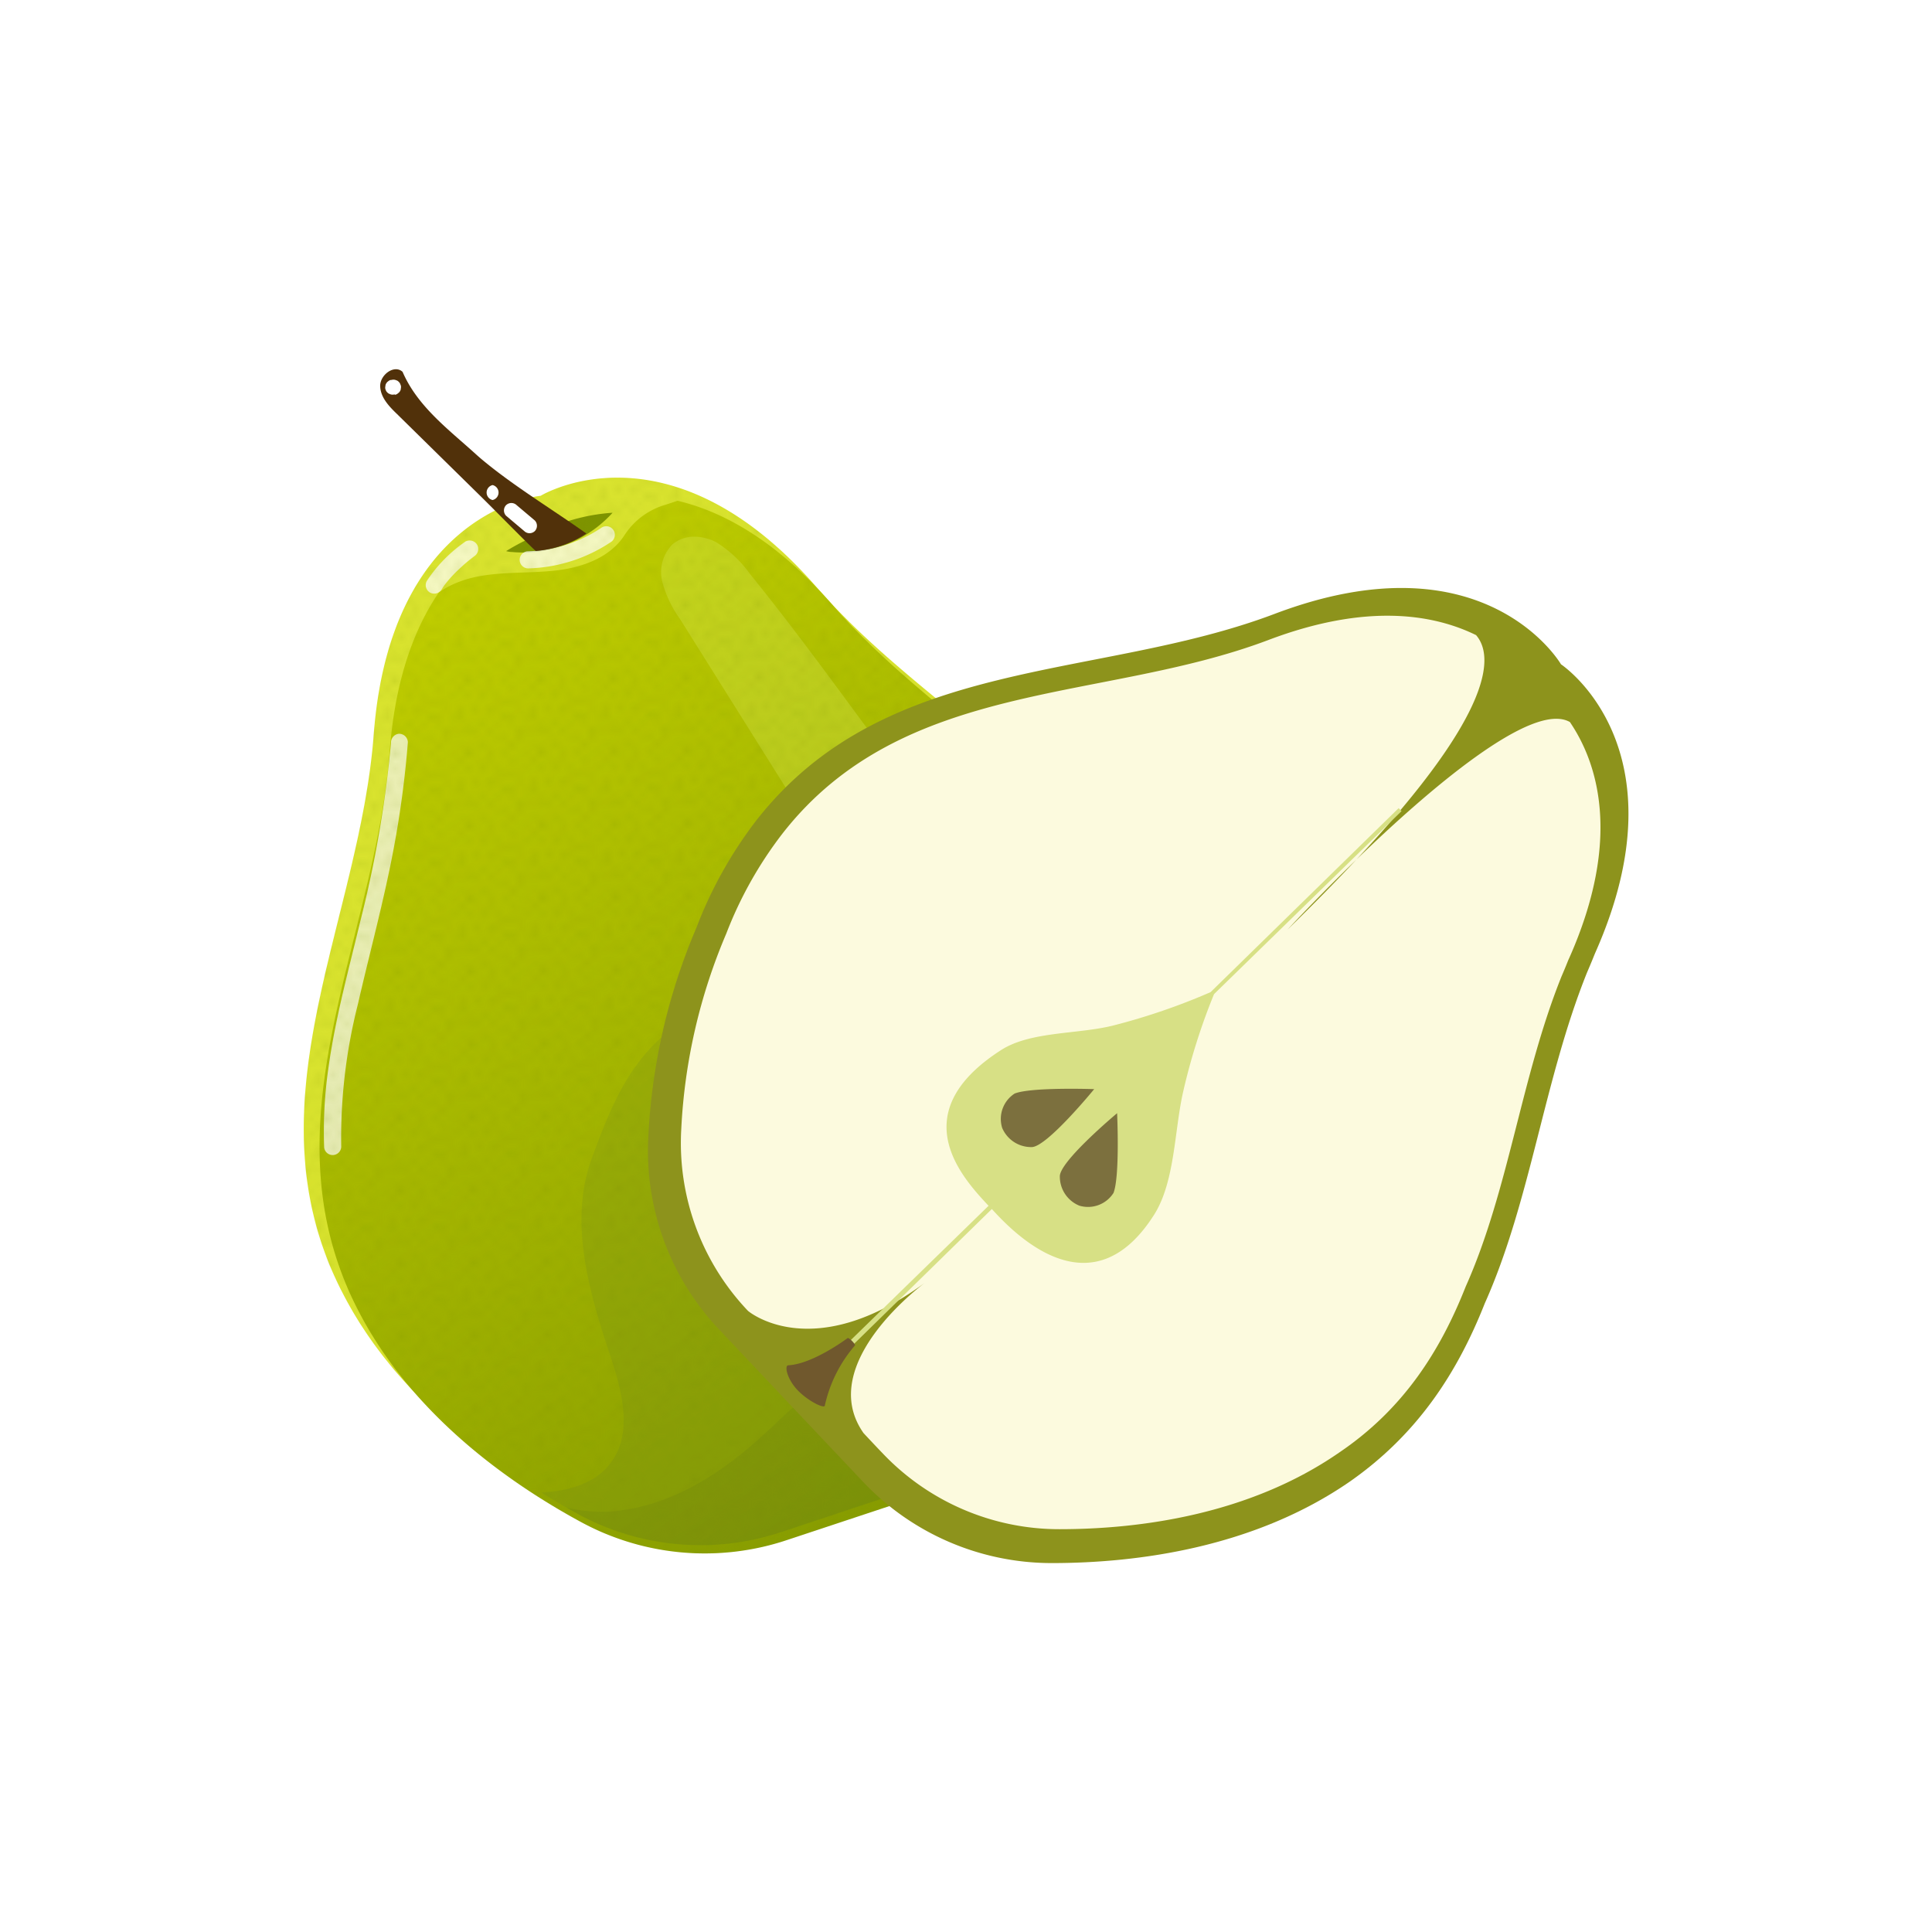 <svg xmlns="http://www.w3.org/2000/svg" xmlns:xlink="http://www.w3.org/1999/xlink" viewBox="0 0 252 252"><defs><linearGradient id="b1ceab56-c683-4ed0-8c57-d0871feb2e26" x1="242.25" y1="4.65" x2="191.9" y2="185.49" gradientTransform="matrix(-0.95, 0.31, 0.31, 0.95, 264.09, -28.48)" gradientUnits="userSpaceOnUse"><stop offset="0" stop-color="#ceda00"/><stop offset="1" stop-color="#7e9400"/></linearGradient><linearGradient id="b87b632d-b15c-4097-b22a-ab244302b0ac" x1="217.27" y1="100.85" x2="214.21" y2="59.39" xlink:href="#b1ceab56-c683-4ed0-8c57-d0871feb2e26"/><pattern id="ed4a7e67-3d3e-460a-8390-1e479468e410" data-name="Motivo nuevo 2" width="10" height="10" patternTransform="matrix(-0.95, 0.01, 0.01, 0.95, 15.04, -76.56)" patternUnits="userSpaceOnUse" viewBox="0 0 10 10"><rect width="10" height="10" style="fill:none"/><path d="M1.82,10.11l.08.17" style="fill:none;stroke:#758a00;stroke-linecap:round;stroke-miterlimit:10;stroke-width:0.379px"/><path d="M3.5,10.15l0,0" style="fill:none;stroke:#758a00;stroke-linecap:round;stroke-miterlimit:10;stroke-width:0.379px"/><path d="M10.14,4.55l0-.09" style="fill:none;stroke:#758a00;stroke-linecap:round;stroke-miterlimit:10;stroke-width:0.379px"/><path d="M2.94,4.36l.58.21" style="fill:none;stroke:#758a00;stroke-linecap:round;stroke-miterlimit:10;stroke-width:0.379px"/><path d="M6.69,1.39l0,.29" style="fill:none;stroke:#758a00;stroke-linecap:round;stroke-miterlimit:10;stroke-width:0.379px"/><path d="M8.72,4.49l0,.08" style="fill:none;stroke:#758a00;stroke-linecap:round;stroke-miterlimit:10;stroke-width:0.379px"/><path d="M6.41,8,6.25,8" style="fill:none;stroke:#758a00;stroke-linecap:round;stroke-miterlimit:10;stroke-width:0.379px"/><path d="M2.53,8.66l-.13,0" style="fill:none;stroke:#758a00;stroke-linecap:round;stroke-miterlimit:10;stroke-width:0.379px"/><path d="M1.36,6.48l-.09-.12" style="fill:none;stroke:#758a00;stroke-linecap:round;stroke-miterlimit:10;stroke-width:0.379px"/><path d="M.87,1.47.79,1.31" style="fill:none;stroke:#758a00;stroke-linecap:round;stroke-miterlimit:10;stroke-width:0.379px"/><path d="M3.56,1.8l.08-.12" style="fill:none;stroke:#758a00;stroke-linecap:round;stroke-miterlimit:10;stroke-width:0.379px"/><path d="M8.43,2.09H8.6" style="fill:none;stroke:#758a00;stroke-linecap:round;stroke-miterlimit:10;stroke-width:0.379px"/><path d="M8.52,7.71l.08.08" style="fill:none;stroke:#758a00;stroke-linecap:round;stroke-miterlimit:10;stroke-width:0.379px"/><path d="M8.31,9.49l0,.25" style="fill:none;stroke:#758a00;stroke-linecap:round;stroke-miterlimit:10;stroke-width:0.379px"/><path d="M5.09,6.76l.08,0" style="fill:none;stroke:#758a00;stroke-linecap:round;stroke-miterlimit:10;stroke-width:0.379px"/><path d="M5.87,4.74l.09,0" style="fill:none;stroke:#758a00;stroke-linecap:round;stroke-miterlimit:10;stroke-width:0.379px"/><path d="M1.2,3.83H1" style="fill:none;stroke:#758a00;stroke-linecap:round;stroke-miterlimit:10;stroke-width:0.379px"/><path d="M.5,8.78.3,9" style="fill:none;stroke:#758a00;stroke-linecap:round;stroke-miterlimit:10;stroke-width:0.379px"/><path d="M4.39,9.61v.33" style="fill:none;stroke:#758a00;stroke-linecap:round;stroke-miterlimit:10;stroke-width:0.379px"/><path d="M1.82.11,1.9.28" style="fill:none;stroke:#758a00;stroke-linecap:round;stroke-miterlimit:10;stroke-width:0.379px"/><path d="M5,3l-.09.17" style="fill:none;stroke:#758a00;stroke-linecap:round;stroke-miterlimit:10;stroke-width:0.379px"/><path d="M3.31,6.64l.08,0" style="fill:none;stroke:#758a00;stroke-linecap:round;stroke-miterlimit:10;stroke-width:0.379px"/><path d="M7,6,7,6.06" style="fill:none;stroke:#758a00;stroke-linecap:round;stroke-miterlimit:10;stroke-width:0.379px"/><path d="M7.15,3.7l.13.13" style="fill:none;stroke:#758a00;stroke-linecap:round;stroke-miterlimit:10;stroke-width:0.379px"/><path d="M9.13.71v0" style="fill:none;stroke:#758a00;stroke-linecap:round;stroke-miterlimit:10;stroke-width:0.379px"/><path d="M9.56,2.63v0" style="fill:none;stroke:#758a00;stroke-linecap:round;stroke-miterlimit:10;stroke-width:0.379px"/><path d="M7.56,5.35s0,0,0,0" style="fill:none;stroke:#758a00;stroke-linecap:round;stroke-miterlimit:10;stroke-width:0.379px"/><path d="M7.39.79h0" style="fill:none;stroke:#758a00;stroke-linecap:round;stroke-miterlimit:10;stroke-width:0.379px"/><path d="M9.18,6.34h.08" style="fill:none;stroke:#758a00;stroke-linecap:round;stroke-miterlimit:10;stroke-width:0.379px"/><path d="M9.6,8h.17" style="fill:none;stroke:#758a00;stroke-linecap:round;stroke-miterlimit:10;stroke-width:0.379px"/><path d="M5.81,9.62l0,0" style="fill:none;stroke:#758a00;stroke-linecap:round;stroke-miterlimit:10;stroke-width:0.379px"/><path d="M4.31,8.34h.13" style="fill:none;stroke:#758a00;stroke-linecap:round;stroke-miterlimit:10;stroke-width:0.379px"/><path d="M2,7.53l0,0" style="fill:none;stroke:#758a00;stroke-linecap:round;stroke-miterlimit:10;stroke-width:0.379px"/><path d="M.44,5.92l.08,0" style="fill:none;stroke:#758a00;stroke-linecap:round;stroke-miterlimit:10;stroke-width:0.379px"/><path d="M.14,4.55l0-.09" style="fill:none;stroke:#758a00;stroke-linecap:round;stroke-miterlimit:10;stroke-width:0.379px"/><path d="M2,5.31H2" style="fill:none;stroke:#758a00;stroke-linecap:round;stroke-miterlimit:10;stroke-width:0.379px"/><path d="M2,3h.08" style="fill:none;stroke:#758a00;stroke-linecap:round;stroke-miterlimit:10;stroke-width:0.379px"/><path d="M2.44,1.26l0-.13" style="fill:none;stroke:#758a00;stroke-linecap:round;stroke-miterlimit:10;stroke-width:0.379px"/><path d="M3.5.15l0,0" style="fill:none;stroke:#758a00;stroke-linecap:round;stroke-miterlimit:10;stroke-width:0.379px"/><path d="M5,1.69l0-.13" style="fill:none;stroke:#758a00;stroke-linecap:round;stroke-miterlimit:10;stroke-width:0.379px"/><path d="M3.68,3.14l0,0" style="fill:none;stroke:#758a00;stroke-linecap:round;stroke-miterlimit:10;stroke-width:0.379px"/><path d="M4.4,5.19h.13" style="fill:none;stroke:#758a00;stroke-linecap:round;stroke-miterlimit:10;stroke-width:0.379px"/><path d="M6.23,2.76l-.08-.09" style="fill:none;stroke:#758a00;stroke-linecap:round;stroke-miterlimit:10;stroke-width:0.379px"/><path d="M5.67.92s-.07,0,0,0" style="fill:none;stroke:#758a00;stroke-linecap:round;stroke-miterlimit:10;stroke-width:0.379px"/><path d="M7.39,7.74l.08,0" style="fill:none;stroke:#758a00;stroke-linecap:round;stroke-miterlimit:10;stroke-width:0.379px"/><path d="M7.34,9.28l.09.09" style="fill:none;stroke:#758a00;stroke-linecap:round;stroke-miterlimit:10;stroke-width:0.379px"/><path d="M4.39-.39v.33" style="fill:none;stroke:#758a00;stroke-linecap:round;stroke-miterlimit:10;stroke-width:0.379px"/></pattern></defs><g style="isolation:isolate"><g id="f1eaabc0-56ae-4b22-a743-49b96b6e1a2e" data-name="Layer 22"><path d="M126.33,190a33.89,33.89,0,0,0,20.15-17.86c4.68-10.12,9.35-24.78,6.82-39.75-4.58-27.06-30.5-37.07-46.78-55.79-19.3-22.19-36-11.93-36-11.93s-19.55,1.77-21.77,31.1c-1.86,24.74-16.66,48.25-4.16,72.69C51.47,182,64,191,73.78,196.27a33.89,33.89,0,0,0,26.83,2.28Z" style="fill:#d9e32e"/><path d="M128.42,192.33a33.89,33.89,0,0,0,20.15-17.86c4.69-10.12,9.36-24.78,6.82-39.75-4.58-27.07-30.49-37.07-46.78-55.79C89.32,56.74,72.58,67,72.58,67S53,68.77,50.82,98.1c-1.87,24.74-16.67,48.25-4.17,72.69,6.91,13.51,19.42,22.48,29.23,27.79a33.86,33.86,0,0,0,26.82,2.28Z" style="fill:url(#b1ceab56-c683-4ed0-8c57-d0871feb2e26)"/><path d="M81.4,69.89C79.51,72.73,76,74,72.59,74.4s-6.84.15-10.18.78-6.76,2.42-8.06,5.57c1.48-5.34,5.62-9.66,10.48-12.33s10.39-3.84,15.9-4.48c3-.35,6.2-.5,8.78,1l-2.67.89A9.52,9.52,0,0,0,81.4,69.89Z" style="fill:#d9e32e"/><path d="M90.55,70a6.31,6.31,0,0,1,2.88.73,15.4,15.4,0,0,1,4.39,4.13c7.44,9.17,14.27,18.94,21.42,28.38,1.93,2.56,4,5.57,3.32,8.71-.78,3.7-6.65,7.65-10.33,5.91-3.46-1.64-5.25-7.91-7.16-11q-8.2-13.08-16.4-26.16a14.79,14.79,0,0,1-2.29-4.83A5.16,5.16,0,0,1,87.72,71,4.37,4.37,0,0,1,90.55,70Z" style="fill:#e7f97d;opacity:0.23"/><path d="M66.77,72q-.37,0-.75-.12A32.19,32.19,0,0,1,69.56,70c1.13-.45,2.17-1.23,3.34-1.61a24.68,24.68,0,0,1,7-1.51A15.76,15.76,0,0,1,66.77,72Z" style="fill:url(#b87b632d-b15c-4097-b22a-ab244302b0ac)"/><path d="M80.5,197.07c7-.76,13.26-4.69,18.43-9.32,3.31-3,6.41-6.22,10.14-8.68a31.92,31.92,0,0,1,13.2-4.82c7.44-1,15-.85,21.9-4.14a21.77,21.77,0,0,0,6.35-4.54c-1,3-2.17,5.72-3.31,8.2a33.45,33.45,0,0,1-19.88,17.61L102,199.8a33.43,33.43,0,0,1-26.47-2.24l-1.64-.93A18.91,18.91,0,0,0,80.5,197.07Z" style="fill:#51601b;opacity:0.11"/><g style="opacity:0.7"><path d="M78.5,68.8a18.2,18.2,0,0,1-9.74,3.11,1.12,1.12,0,0,0,.1,2.23,20.38,20.38,0,0,0,10.87-3.47A1.12,1.12,0,0,0,78.5,68.8Z" style="fill:#fff"/><path d="M60.65,70.68a18.78,18.78,0,0,0-5,5.13,1.13,1.13,0,0,0,.49,1.51,1.15,1.15,0,0,0,1.5-.49l.17-.28.1-.14c0,.07-.09.12,0,0s.31-.41.48-.61c.34-.41.71-.81,1.09-1.19l.59-.56.31-.28.15-.14c.07-.05.11-.09,0,0,.44-.38.89-.74,1.35-1.09A1.12,1.12,0,0,0,62.2,71a1.14,1.14,0,0,0-1.55-.33Z" style="fill:#fff"/><path d="M51,96.88a149.1,149.1,0,0,1-4,23.27c-1.51,6.3-3.24,12.57-4.14,19a57.93,57.93,0,0,0-.58,10.53,1.12,1.12,0,0,0,2.23-.1A70.55,70.55,0,0,1,46.68,131c1.55-6.79,3.4-13.52,4.68-20.37a131,131,0,0,0,1.84-13.8A1.14,1.14,0,0,0,52,95.71,1.15,1.15,0,0,0,51,96.88Z" style="fill:#fff"/></g><path d="M48.72,95.79c2.22-29.33,21.77-31.1,21.77-31.1s16.73-10.26,36,11.93l.28.31c.52.54,1,1.12,1.55,1.71,10.33,11,23.82,19.21,33.45,30.32,6.6,7,11.78,15,13.59,25.76,2.54,15-2.13,29.63-6.82,39.75a33.89,33.89,0,0,1-20.15,17.86l-25.72,8.53a33.86,33.86,0,0,1-26.82-2.28,78.55,78.55,0,0,1-22-17.18,54.9,54.9,0,0,1-9.32-12.92C32.06,144,46.86,120.53,48.72,95.79Z" style="opacity:0.5;fill:url(#ed4a7e67-3d3e-460a-8390-1e479468e410)"/><path d="M63,60.05c-.34-.28-.68-.58-1-.87C58.49,56,54.45,53,52.51,48.5c-1.09-1-2.95.4-2.92,1.86S50.74,53,51.78,54L62.44,64.48c2.18,2.14,5.68,5.73,7.43,7.39a14,14,0,0,0,6.61-2.28C72.16,66.51,67.13,63.48,63,60.05Z" style="fill:#51310a"/><g style="mix-blend-mode:soft-light"><path d="M69.76,67.89l-2.37-2a1,1,0,0,0-.69-.28,1,1,0,0,0-.69.28,1,1,0,0,0,0,1.38l2.37,2a1,1,0,0,0,.69.28,1,1,0,0,0,.69-.28,1,1,0,0,0,0-1.38Z" style="fill:#fff"/><path d="M64.25,65.22a1,1,0,0,0,0-1.95,1,1,0,0,0,0,1.95Z" style="fill:#fff"/><path d="M51.49,51.48l.09,0a.67.67,0,0,0,.33-.18.84.84,0,0,0,.26-.27.66.66,0,0,0,.11-.36.74.74,0,0,0,0-.39L52.17,50a1.17,1.17,0,0,0-.35-.35l-.24-.09a.92.92,0,0,0-.52,0l-.09,0a.74.74,0,0,0-.33.17.78.78,0,0,0-.26.28.66.66,0,0,0-.11.36.74.74,0,0,0,0,.39l.09.23a1.06,1.06,0,0,0,.35.35l.24.1a.92.92,0,0,0,.52,0Z" style="fill:#fff"/></g><path d="M79.62,190.85c3-3.92,1.5-9.47-.06-14.13-2.76-8.31-5.39-17.41-2.37-25.63,3.12-8.44,6.45-17.23,18.12-20.57,8.65-2.47,18.24-4.46,24.07-11.31A27.23,27.23,0,0,0,125.52,98a24.24,24.24,0,0,0-.53-2.67c13,10.63,25.87,21,29,39.24,2.5,14.76-2.11,29.23-6.73,39.22a33.45,33.45,0,0,1-19.88,17.61L102,199.8a33.43,33.43,0,0,1-26.47-2.24c-1.58-.87-3.25-1.83-4.94-2.89C74,194.52,77.57,193.57,79.62,190.85Z" style="fill:#5a7230;opacity:0.14"/><path d="M193.67,170c6-13.43,7.69-29.11,13.33-43.14.31-.72.61-1.43.89-2.13l.16-.39c11.94-26.87-4.44-37.69-4.44-37.69s-9.88-17-37.38-6.57c-23.21,8.78-50.77,5.32-67.63,27A55.14,55.14,0,0,0,90.84,121a79,79,0,0,0-6.27,27.21,33.88,33.88,0,0,0,9.29,25.27l18.61,19.69a33.87,33.87,0,0,0,24.71,10.71c11.15,0,26.41-2,38.9-10.64C185,187,190.14,178.92,193.67,170Z" style="fill:#8d931c"/><path d="M191.18,167.81c5.62-12.59,7.21-27.29,12.5-40.46.29-.67.57-1.34.83-2,.05-.12.1-.24.16-.36,7-15.75,3.62-25.63.1-30.81-4.93-2.82-18.61,9-27.84,17.93-2.62,2.79-5.6,5.83-9,9.15,0,0,3.8-4.11,9-9.15,18.35-19.61,17.81-26.72,15.6-29.27-5.55-2.72-14.28-4.21-27.09.64-21.77,8.23-47.62,5-63.42,25.3a51.75,51.75,0,0,0-7.29,13,74.14,74.14,0,0,0-5.87,25.51,31.75,31.75,0,0,0,8.71,23.7h0s8.41,7.19,23.16-3.74c0,0-14.52,10.56-8.09,19.68,1.14,1.22,2,2.13,2.39,2.53h0a31.76,31.76,0,0,0,23.16,10c10.47,0,24.78-1.89,36.49-10C183.08,183.78,187.87,176.19,191.18,167.81Z" style="fill:#fcfade"/><path d="M154.35,142.29a82.07,82.07,0,0,1,4-12.62l24.46-23.87-.38-.39-24.53,24a83.42,83.42,0,0,1-12.65,4.34c-4.65,1.18-10.83.74-14.68,3.22-13.14,8.45-4.66,17.05-1.41,20.54l-.22-.23L108.91,176.8l.46.47,20-19.57.15.16c3.2,3.51,13,13.17,21,.61C153.29,154.12,153.16,147.41,154.35,142.29Z" style="fill:#d7e085"/><path d="M145.71,145.2s.38,8.22-.47,10.4a3.94,3.94,0,0,1-4.46,1.66,4.09,4.09,0,0,1-2.54-3.79C138.14,151.52,145.71,145.2,145.71,145.2Z" style="fill:#7c703e"/><path d="M142.72,142.06s-8.22-.29-10.38.58a3.94,3.94,0,0,0-1.62,4.48,4.1,4.1,0,0,0,3.82,2.5C136.49,149.69,142.72,142.06,142.72,142.06Z" style="fill:#7c703e"/><path d="M110.59,174.51s-4.51,3.4-7.76,3.57c-.58,0-.15,2,1.48,3.52,1.38,1.3,3.29,2.19,3.28,1.71a17.86,17.86,0,0,1,3.94-7.83s0-.18-.41-.58A1.67,1.67,0,0,0,110.59,174.51Z" style="fill:#70582d"/></g></g></svg>
